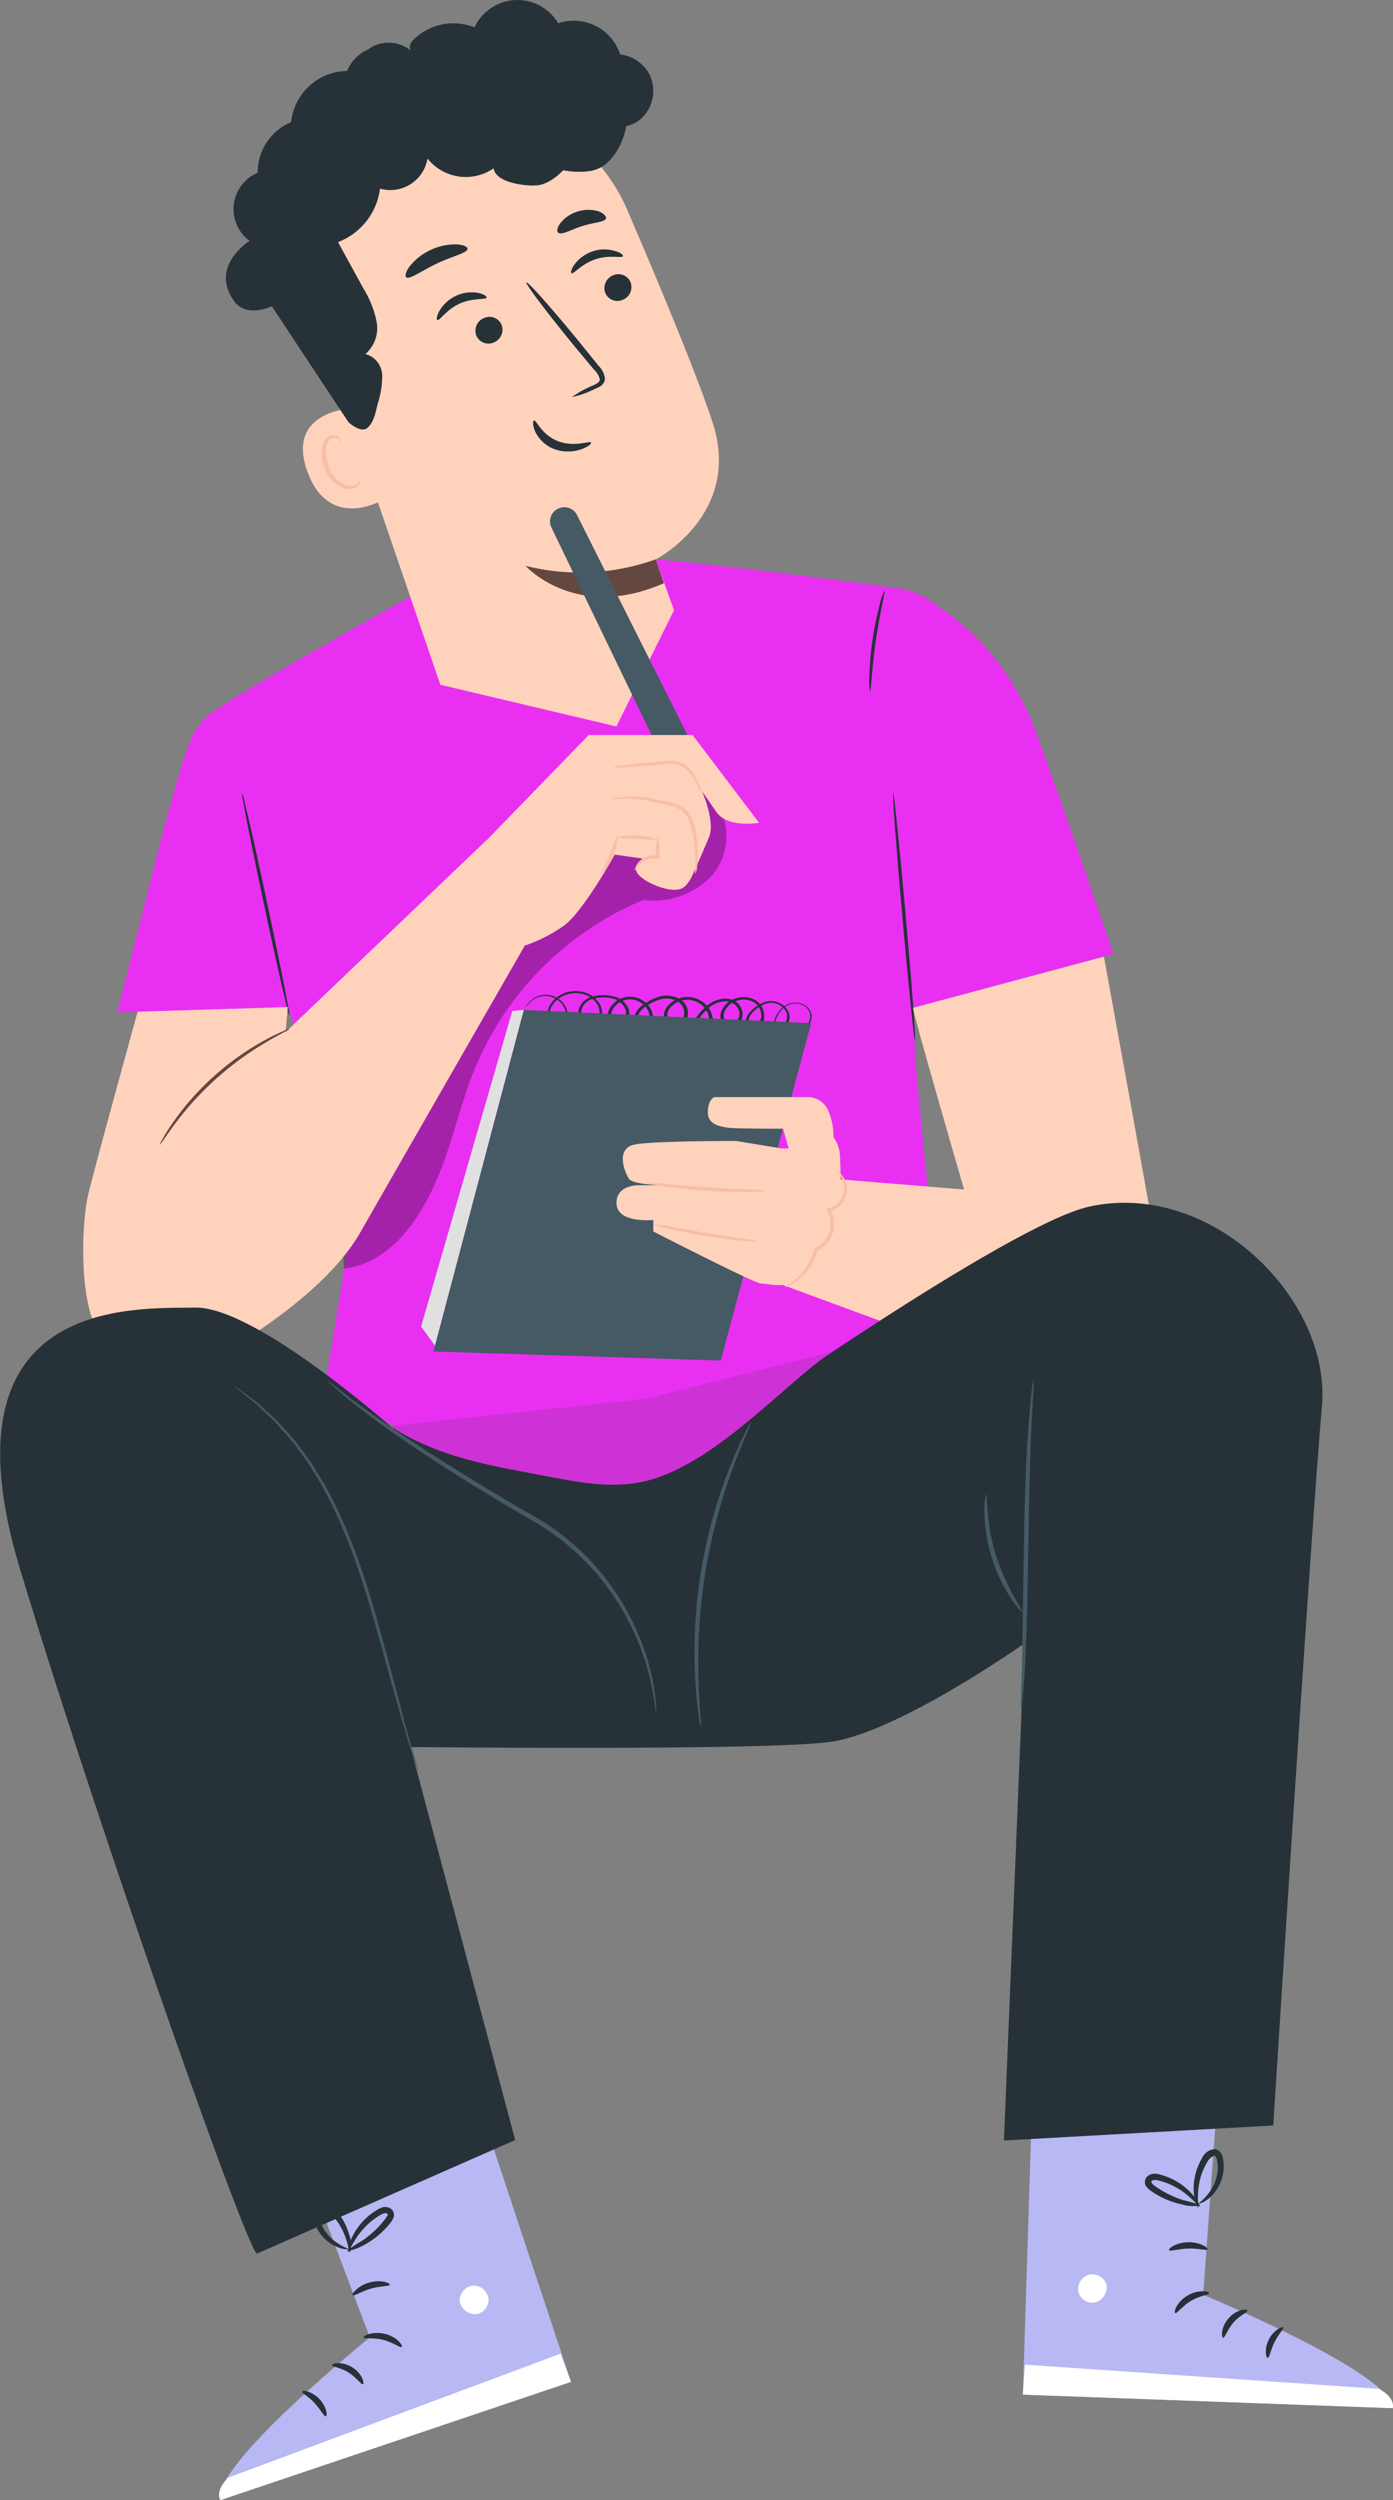 <svg xmlns="http://www.w3.org/2000/svg" viewBox="0 0 212.07 380.56"><rect x="0" y="0" width="212.07" height="380.56" fill="#808080" stroke="none"/><defs><style>.cls-1{fill:#e930f2;}.cls-2{opacity:0.3;}.cls-3{fill:#263238;}.cls-4{fill:#ffd2bc;}.cls-5{fill:#455a64;}.cls-6{fill:#e0e0e0;}.cls-7{fill:#f9bea7;}.cls-8{fill:#654742;}.cls-9{fill:#b8b8f4;}.cls-10{fill:#fff;}.cls-11{fill:#ce32d6;}</style></defs><g id="Character"><path class="cls-1" d="M280.18,266.41l30.49-8.22s-6.54-19.34-11.63-33.31c-4.48-12.32-12-17.46-15.94-20.24a11.88,11.88,0,0,0-5.35-2.12c-7.21-1-26.94-3.56-36.73-4.37-12.1-1-37.38,5.65-37.38,5.65S181.46,216.1,174,221.06a10.34,10.34,0,0,0-4,5c-1.39,3.72-3.14,10.11-5.25,18.37L159,267.11l26-.79c5.24,15.91,10.09,30.2,10.09,30.2l-4.71,29.26S225.89,340,235,339s50.24-16.9,50.24-16.9-4.71-46.42-4.71-47.76C280.5,273.81,280.36,270.44,280.18,266.41Z" transform="translate(-141.16 -113)"/><g class="cls-2"><path d="M250.19,235.47a9.39,9.39,0,0,0-8.31-3.12,18.83,18.83,0,0,0-8.48,3.49c-7.88,5.35-13.48,13.41-18.43,21.55a259.86,259.86,0,0,0-21.66,44.73l.21,4C200,305.29,204.2,299.84,207,294s4-12.39,6.49-18.42A47.46,47.46,0,0,1,239.08,250a12.25,12.25,0,0,0,10.51-3.78C252.11,243.23,252.58,238.51,250.19,235.47Z" transform="translate(-141.16 -113)"/></g><path class="cls-3" d="M280.47,271.46c-.14,0-1-8.43-1.93-18.85s-1.55-18.9-1.41-18.91,1,8.43,1.93,18.86S280.61,271.45,280.47,271.46Z" transform="translate(-141.16 -113)"/><path class="cls-3" d="M178,233.7a6.28,6.28,0,0,1,.38,1.31c.23,1,.52,2.17.86,3.62.7,3.05,1.63,7.28,2.63,12s1.87,8.92,2.48,12c.28,1.46.51,2.69.69,3.65a8,8,0,0,1,.19,1.35,6.59,6.59,0,0,1-.39-1.31c-.22-.95-.51-2.16-.85-3.61-.7-3.06-1.63-7.29-2.63-12s-1.87-8.92-2.48-12c-.28-1.46-.51-2.68-.69-3.65A6.88,6.88,0,0,1,178,233.7Z" transform="translate(-141.16 -113)"/><path class="cls-3" d="M275.82,202.88c.15.05-.72,3.43-1.33,7.68s-.73,7.75-.88,7.74a8.55,8.55,0,0,1-.1-2.29,46.52,46.52,0,0,1,.47-5.52,47.43,47.43,0,0,1,1.1-5.43A9.35,9.35,0,0,1,275.82,202.88Z" transform="translate(-141.16 -113)"/><path class="cls-4" d="M280.18,266.41c-.27.08,7.75,27.65,7.75,27.65l-23.58-1.92L253.1,305.93l40.18,14.8s24.89-11.1,24.89-12.11-8.95-50-8.95-50Z" transform="translate(-141.16 -113)"/><path class="cls-3" d="M262.83,269.61A1.68,1.68,0,0,0,264,269a2,2,0,0,0,.51-1.51,1.94,1.94,0,0,0-1.37-1.59,2.63,2.63,0,0,0-2.61.47,3.85,3.85,0,0,0-1,1.26,4.28,4.28,0,0,0-.31.8c-.07.28-.16.58,0,.76a.63.63,0,0,0,.69.18,1.29,1.29,0,0,0,.7-.49,2,2,0,0,0,.28-1.78,2.61,2.61,0,0,0-3.54-1.17,4.76,4.76,0,0,0-1.79,1.41,2,2,0,0,0-.45,1,.65.65,0,0,0,.49.73,1.23,1.23,0,0,0,1-.34,1.6,1.6,0,0,0,.45-1,2.42,2.42,0,0,0-1.05-2.12,3.06,3.06,0,0,0-2.5-.32,2.94,2.94,0,0,0-2,1.61,1.52,1.52,0,0,0-.06,1.23,1,1,0,0,0,1,.55,1.43,1.43,0,0,0,1.09-.6,1.45,1.45,0,0,0,.12-1.26,2.13,2.13,0,0,0-2.21-1.39,4.2,4.2,0,0,0-2.68,1.26,7,7,0,0,0-1,1.15,1.49,1.49,0,0,0-.29,1.3.75.75,0,0,0,1.07.27,1.21,1.21,0,0,0,.61-1.15,3.28,3.28,0,0,0-1.57-2.57,3.36,3.36,0,0,0-3.07-.24,3.28,3.28,0,0,0-1.3.93,1.89,1.89,0,0,0-.46,1.41c.11,1,1.76,1.21,2.3.36a2,2,0,0,0-.69-2.7,3.56,3.56,0,0,0-3.14-.17,8.75,8.75,0,0,0-1.5.75,3.68,3.68,0,0,0-1.18,1.06,1.29,1.29,0,0,0-.09,1.35.74.74,0,0,0,1.06.35,1.18,1.18,0,0,0,.53-1.18,2.54,2.54,0,0,0-.6-1.36,3.06,3.06,0,0,0-2.68-1.1,3,3,0,0,0-2.35,1.57,1.57,1.57,0,0,0-.09,1.3.92.92,0,0,0,1,.49,1.26,1.26,0,0,0,1-.72,1.65,1.65,0,0,0,0-1.29,2.76,2.76,0,0,0-2.13-1.55,5.76,5.76,0,0,0-2.74.08,2.36,2.36,0,0,0-1.75,1.68,1.74,1.74,0,0,0,1,2,1.46,1.46,0,0,0,1.7-1.14,2.41,2.41,0,0,0-.63-2.12,3.75,3.75,0,0,0-1.92-1.15,4.41,4.41,0,0,0-4,1,3.18,3.18,0,0,0-1,1.65,1.62,1.62,0,0,0,.51,1.59,1.07,1.07,0,0,0,1.45,0,1.53,1.53,0,0,0,.49-1.38,3,3,0,0,0-1.6-2.16,3.25,3.25,0,0,0-2.19-.33,3.4,3.4,0,0,0-1.49.72,5,5,0,0,0-.88,1.06,1.33,1.33,0,0,1,.15-.32,3.11,3.11,0,0,1,.66-.82,3.41,3.41,0,0,1,1.52-.8,3.36,3.36,0,0,1,2.32.3,3.21,3.21,0,0,1,1.77,2.31,1.81,1.81,0,0,1-.56,1.63,1.38,1.38,0,0,1-1.83.08,1.93,1.93,0,0,1-.64-1.89,3.49,3.49,0,0,1,1.06-1.84,4.71,4.71,0,0,1,4.31-1.11,4,4,0,0,1,2.14,1.26,2.76,2.76,0,0,1,.72,2.5,2.1,2.1,0,0,1-.79,1.16,1.58,1.58,0,0,1-1.43.28,1.77,1.77,0,0,1-1.09-1,2.56,2.56,0,0,1-.2-1.47,2.79,2.79,0,0,1,2.06-2,6.13,6.13,0,0,1,3-.11,3.25,3.25,0,0,1,2.49,1.83,2.15,2.15,0,0,1,0,1.67,1.76,1.76,0,0,1-1.37,1,1.47,1.47,0,0,1-1.58-.76,2.05,2.05,0,0,1,.08-1.75,3.53,3.53,0,0,1,2.76-1.87,3.58,3.58,0,0,1,3.14,1.28,3.07,3.07,0,0,1,.73,1.64,1.7,1.7,0,0,1-.8,1.7,1.27,1.27,0,0,1-1,.12,1.35,1.35,0,0,1-.77-.67,1.87,1.87,0,0,1,.11-1.9,4.3,4.3,0,0,1,1.36-1.23,8.76,8.76,0,0,1,1.59-.8,4.08,4.08,0,0,1,3.63.22,2.5,2.5,0,0,1,.83,3.48,1.87,1.87,0,0,1-1.83.74,1.81,1.81,0,0,1-.94-.41,1.58,1.58,0,0,1-.51-.92,2.42,2.42,0,0,1,.58-1.85,3.94,3.94,0,0,1,5.07-.79,3.73,3.73,0,0,1,1.82,3,1.74,1.74,0,0,1-.91,1.63,1.46,1.46,0,0,1-1,.13,1.21,1.21,0,0,1-.8-.66,2,2,0,0,1,.33-1.8,7.29,7.29,0,0,1,1.14-1.26,4.8,4.8,0,0,1,3-1.39,3.11,3.11,0,0,1,1.65.41,2.53,2.53,0,0,1,1,1.34,2,2,0,0,1-.19,1.7,1.94,1.94,0,0,1-1.48.82,1.54,1.54,0,0,1-1.46-.84,2,2,0,0,1,.06-1.64,3.46,3.46,0,0,1,2.35-1.87,3.56,3.56,0,0,1,2.88.4,2.86,2.86,0,0,1,1.23,2.53,1.79,1.79,0,0,1-2,1.75,1.07,1.07,0,0,1-.81-1.17,2.39,2.39,0,0,1,.55-1.23,5.15,5.15,0,0,1,2-1.52,3,3,0,0,1,4,1.41,2.32,2.32,0,0,1-.35,2.11,1.73,1.73,0,0,1-.89.59,1,1,0,0,1-1-.32,1.3,1.3,0,0,1,0-1,4.83,4.83,0,0,1,.33-.85,4.16,4.16,0,0,1,1.07-1.33,2.88,2.88,0,0,1,2.86-.47,2.12,2.12,0,0,1,1.46,1.77,2.22,2.22,0,0,1-.6,1.61A1.41,1.41,0,0,1,262.83,269.61Z" transform="translate(-141.16 -113)"/><polygon class="cls-5" points="79.74 153.72 65.98 205.72 109.73 207.1 123.49 155.74 79.74 153.72"/><polygon class="cls-6" points="79.74 153.72 77.99 153.89 64.11 201.92 66.22 204.82 79.74 153.72"/><path class="cls-4" d="M249.87,280h14.21a3.36,3.36,0,0,1,3.14,2,9.52,9.52,0,0,1,.82,4.1,5.22,5.22,0,0,1,1,2.87,76.23,76.23,0,0,1,0,7.79c-.14.41-1.64.82-1.64.82a5.21,5.21,0,0,1,.13,3.82,4,4,0,0,1-2.05,2.05s-1.91,4.37-3.82,4.92-3.69,0-4.65,0-16.39-7.92-16.39-7.92V298.7s-5.47.55-5.6-2.46,3.55-2.83,3.55-2.83h8.33s-9.15.37-10-1-1.91-4.65.89-5.2,15.44-.54,15.44-.54l6.9,1.14h1.09l-.85-3s-7.25,0-8.32-.15-3.13-.41-3.13-2.33S249.87,280,249.87,280Z" transform="translate(-141.16 -113)"/><path class="cls-7" d="M257.86,294.26a12.13,12.13,0,0,1-2.66.17c-1.64,0-3.91,0-6.41-.17s-4.76-.42-6.38-.65a12.12,12.12,0,0,1-2.61-.52,13.21,13.21,0,0,1,2.65.13c1.63.14,3.89.33,6.38.49s4.74.26,6.38.34A13.45,13.45,0,0,1,257.86,294.26Z" transform="translate(-141.16 -113)"/><path class="cls-7" d="M256.56,301.93a9.37,9.37,0,0,1-2.36-.07c-1.46-.13-3.46-.37-5.66-.72s-4.17-.77-5.59-1.11a8.85,8.85,0,0,1-2.26-.68,11.56,11.56,0,0,1,2.34.3l5.6,1,5.61.87A11.78,11.78,0,0,1,256.56,301.93Z" transform="translate(-141.16 -113)"/><path class="cls-7" d="M268.46,291.18s.21.06.5.3a3.4,3.4,0,0,1,.87,3.88,3.62,3.62,0,0,1-2.45,2.07l.16-.39a4.47,4.47,0,0,1-2.05,6.38l.16-.18a8.76,8.76,0,0,1-3.08,4.67,7.39,7.39,0,0,1-1.38.85,1.67,1.67,0,0,1-.55.19c0-.07.71-.4,1.73-1.29a8.93,8.93,0,0,0,2.77-4.54l0-.13.13-.05a4,4,0,0,0,1.81-5.62l-.21-.32.37-.08a3.21,3.21,0,0,0,2.16-1.74,3.11,3.11,0,0,0,.15-2.24A4.6,4.6,0,0,0,268.46,291.18Z" transform="translate(-141.16 -113)"/><path class="cls-4" d="M235,223.58l8.77-17.69L241,198.15s13.17-6.83,8.67-20.77c-2.17-6.73-7.77-20.23-13-32.39a27.29,27.29,0,0,0-33.79-15.12l-1.34.45c-14.16,5.7-17.23,20.91-11.14,34.91l17.8,52Z" transform="translate(-141.16 -113)"/><path class="cls-8" d="M241,198.13a34.05,34.05,0,0,1-19.83,1s7.64,8.55,21.07,2.64Z" transform="translate(-141.16 -113)"/><path class="cls-3" d="M237.17,156a2.09,2.09,0,0,1-1.24,2.65,2,2,0,0,1-2.64-1.1,2.1,2.1,0,0,1,1.23-2.65A2,2,0,0,1,237.17,156Z" transform="translate(-141.16 -113)"/><path class="cls-3" d="M236,152c-.16.34-2-.26-4.17.46s-3.34,2.31-3.66,2.13c-.15-.08-.06-.63.46-1.35a5.72,5.72,0,0,1,2.82-2,5.45,5.45,0,0,1,3.42,0C235.67,151.43,236.05,151.82,236,152Z" transform="translate(-141.16 -113)"/><path class="cls-3" d="M217.54,162.49a2.1,2.1,0,0,1-1.24,2.65,2,2,0,0,1-2.64-1.1,2.1,2.1,0,0,1,1.23-2.65A2,2,0,0,1,217.54,162.49Z" transform="translate(-141.16 -113)"/><path class="cls-3" d="M215.24,158.3c-.12.36-2.05,0-4.09.91s-3.07,2.66-3.41,2.51c-.16-.06-.12-.61.31-1.39a5.72,5.72,0,0,1,2.58-2.32,5.49,5.49,0,0,1,3.4-.41C214.88,157.79,215.3,158.14,215.24,158.3Z" transform="translate(-141.16 -113)"/><path class="cls-3" d="M228.23,173.45a15,15,0,0,1,3.25-1.79c.53-.24,1-.52,1-.93a3,3,0,0,0-.91-1.49l-3-3.6c-4.22-5.16-7.47-9.47-7.26-9.64s3.8,3.87,8,9l2.95,3.65a3.36,3.36,0,0,1,1,2,1.43,1.43,0,0,1-.63,1.09,3.43,3.43,0,0,1-.88.44A14.29,14.29,0,0,1,228.23,173.45Z" transform="translate(-141.16 -113)"/><path class="cls-3" d="M212.34,150.86c0,.65-2.24,1.1-4.64,2.24s-4.19,2.51-4.7,2.1c-.23-.2-.06-.87.56-1.7a9,9,0,0,1,7.12-3.3C211.72,150.26,212.34,150.56,212.34,150.86Z" transform="translate(-141.16 -113)"/><path class="cls-3" d="M233.42,146.24c-.21.61-1.85.6-3.62,1.17s-3.16,1.43-3.67,1c-.24-.2-.16-.76.34-1.44a5.21,5.21,0,0,1,2.67-1.78,5.28,5.28,0,0,1,3.21,0C233.14,145.52,233.51,146,233.42,146.24Z" transform="translate(-141.16 -113)"/><path class="cls-4" d="M195,175.13c-.27,0-10.49.38-7,9.77s12.21,3.95,12.12,3.67S195,175.13,195,175.13Z" transform="translate(-141.16 -113)"/><path class="cls-7" d="M196,186.08c-.05,0-.12.18-.35.41a1.77,1.77,0,0,1-1.21.48c-1.13,0-2.55-1.26-3.23-2.94a5.79,5.79,0,0,1-.41-2.51,2,2,0,0,1,.76-1.71.87.87,0,0,1,1.13.09c.23.21.24.42.29.42s.14-.23-.08-.59a1,1,0,0,0-.58-.45,1.36,1.36,0,0,0-1,.09,2.44,2.44,0,0,0-1.16,2.09,5.91,5.91,0,0,0,.4,2.83c.77,1.87,2.39,3.28,3.9,3.17a1.85,1.85,0,0,0,1.4-.81C196,186.31,196,186.09,196,186.08Z" transform="translate(-141.16 -113)"/><path class="cls-3" d="M222.45,177c.34-.14,1.12,2.17,3.65,3.15s4.92-.11,5.05.21c.08.14-.4.64-1.43,1a6.14,6.14,0,0,1-4.17,0,5.3,5.3,0,0,1-2.92-2.69C222.22,177.74,222.28,177.08,222.45,177Z" transform="translate(-141.16 -113)"/><path class="cls-3" d="M240.1,124.46a5.8,5.8,0,0,0-4.52-3.17,8.68,8.68,0,0,0-.69-1.51,7.43,7.43,0,0,0-8.75-3.24,7.21,7.21,0,0,0-12.74.63,8.64,8.64,0,0,0-9.17,1.76,2.18,2.18,0,0,0-.66,1,1,1,0,0,0,.15.78,5.38,5.38,0,0,0-4.91-1,5.12,5.12,0,0,0-1.58.8A6.12,6.12,0,0,0,194,123.8a8.7,8.7,0,0,0-8.52,7.79,8.25,8.25,0,0,0-5.08,7.7,6,6,0,0,0-1.23,10.38s-6.14,3.75-2.42,9.1c1.9,2.74,5.79.84,5.79.84l11.54,17.46c-.05.13,2,1.94,3,1.07s1.24-2.26,1.54-3.54a14.31,14.31,0,0,0,.73-4.42,3.47,3.47,0,0,0-2.56-3.29,5.21,5.21,0,0,0,1.7-4.92,15.23,15.23,0,0,0-2-5.05l-3.87-7.07a10.05,10.05,0,0,0,6.39-8.14,5.73,5.73,0,0,0,7.23-4.58,7.46,7.46,0,0,0,10.07,1.49c.29,2.09,4.43,2.73,6.53,2.6s4.07-2.31,4.07-2.31a12,12,0,0,0,4.31.09h0l.21-.06c2.77-.64,4.57-3.95,5.07-6.74a5.58,5.58,0,0,0,2-.91A5.76,5.76,0,0,0,240.1,124.46Z" transform="translate(-141.16 -113)"/><path class="cls-4" d="M162.11,267s-6.08,22-7.43,27.42-1.33,17.88,1.7,21.58,13.12,6.06,13.12,6.06,19.76-9.65,26.49-21.43,25.12-43.79,25.12-43.79l-5.83-16-30.63,29.25.32-3.8Z" transform="translate(-141.16 -113)"/><path class="cls-5" d="M226.1,190.44h0a2.15,2.15,0,0,1,2.9.95l17.63,35.11-4.53,2-17-35.22A2.15,2.15,0,0,1,226.1,190.44Z" transform="translate(-141.16 -113)"/><path class="cls-4" d="M214.3,241.88l16.49-17h15.8l10.12,13.35s-4.8.9-6.52-1.68L248,233.38s2.23,4.89,1,7.29c0,0-2.37,5.59-2.75,6.19-.71,1.12-1.26,1.84-3.32,1.5s-5.26-2-4.92-3.22a2,2,0,0,1,1.55-1.37l-4.81-.69s-4.84,8.77-7.76,10.83a22.89,22.89,0,0,1-5.87,3Z" transform="translate(-141.16 -113)"/><path class="cls-8" d="M185.27,269.61c0,.08-1.34.71-3.43,1.94a46.8,46.8,0,0,0-14.05,12.53c-1.45,1.94-2.24,3.23-2.32,3.18a4.42,4.42,0,0,1,.47-.95c.33-.6.86-1.44,1.55-2.45a41.31,41.31,0,0,1,14.17-12.63,27.09,27.09,0,0,1,2.6-1.26A3.54,3.54,0,0,1,185.27,269.61Z" transform="translate(-141.16 -113)"/><path class="cls-7" d="M234.41,229.82a9.89,9.89,0,0,1,2.32-.4c1.43-.17,3.42-.38,5.62-.57a7.09,7.09,0,0,1,1.66,0,3.66,3.66,0,0,1,1.49.6,5.21,5.21,0,0,1,1.67,2,6.91,6.91,0,0,1,.74,2.24c-.09,0-.38-.83-1.07-2.07a5.16,5.16,0,0,0-1.61-1.79,3,3,0,0,0-1.29-.49,6.74,6.74,0,0,0-1.55,0c-2.19.19-4.19.34-5.63.42A11.07,11.07,0,0,1,234.41,229.82Z" transform="translate(-141.16 -113)"/><path class="cls-7" d="M247,246c-.08,0,.07-1.2,0-3.11a21.84,21.84,0,0,0-.46-3.32c-.27-1.2-.65-2.64-1.86-3.34a6.9,6.9,0,0,0-1.94-.69l-1.95-.44a24.26,24.26,0,0,0-3.31-.51,25.72,25.72,0,0,0-3.1.08,2,2,0,0,1,.81-.26,10.47,10.47,0,0,1,2.3-.19,20,20,0,0,1,3.4.41c.63.12,1.28.26,2,.41a7.34,7.34,0,0,1,2.1.74,3.72,3.72,0,0,1,1.48,1.72,9.28,9.28,0,0,1,.58,2,18.76,18.76,0,0,1,.36,3.4,15.91,15.91,0,0,1-.15,2.3A2.09,2.09,0,0,1,247,246Z" transform="translate(-141.16 -113)"/><path class="cls-7" d="M241.28,240.29a11.11,11.11,0,0,1,.25,3.17v.31l-.32-.06a2.87,2.87,0,0,0-.52-.05,3.16,3.16,0,0,0-2.19,1c-.44.47-.59.87-.67.84s0-.48.39-1.07a3.11,3.11,0,0,1,2.46-1.25,2.67,2.67,0,0,1,.64.07l-.31.25A11.07,11.07,0,0,1,241.28,240.29Z" transform="translate(-141.16 -113)"/><path class="cls-7" d="M241.29,240.82a18,18,0,0,1-3.2-.15,18.85,18.85,0,0,1-3.2-.19,10.5,10.5,0,0,1,6.4.34Z" transform="translate(-141.16 -113)"/><path class="cls-7" d="M235.15,240a6.67,6.67,0,0,1-.72,3.31,6.45,6.45,0,0,1-1.86,2.83c-.12-.09.68-1.35,1.38-3S235,240,235.15,240Z" transform="translate(-141.16 -113)"/><path class="cls-9" d="M298.31,432.23l-1.43,45.27,56.32,2.06c-.14-5.39-28.87-17.26-28.87-17.26l2.1-29Z" transform="translate(-141.16 -113)"/><path class="cls-10" d="M307,459.22a2.3,2.3,0,0,0-1.68,2.57,2.2,2.2,0,0,0,2.52,1.69,2.44,2.44,0,0,0,1.78-2.73,2.31,2.31,0,0,0-2.83-1.47" transform="translate(-141.16 -113)"/><path class="cls-10" d="M296.88,477.5l.32-4.56,53.88,3.68s2.47,1.18,2.12,2.94Z" transform="translate(-141.16 -113)"/><path class="cls-3" d="M325.25,462.05c0,.27-1.4.35-2.78,1.18s-2.15,2-2.4,1.85.22-1.7,1.91-2.68S325.32,461.8,325.25,462.05Z" transform="translate(-141.16 -113)"/><path class="cls-3" d="M331.07,464.71c.05.26-1.16.69-2.13,1.82s-1.3,2.35-1.57,2.32-.39-1.58.85-3S331.07,464.44,331.07,464.71Z" transform="translate(-141.16 -113)"/><path class="cls-3" d="M334.16,471.9c-.25.05-.58-1.34.18-2.82s2.07-2,2.18-1.8-.72,1-1.33,2.23S334.44,471.88,334.16,471.9Z" transform="translate(-141.16 -113)"/><path class="cls-3" d="M325,455.39c-.13.25-1.38-.18-2.93-.13s-2.79.5-2.93.25,1.07-1.17,2.91-1.21S325.14,455.18,325,455.39Z" transform="translate(-141.16 -113)"/><path class="cls-3" d="M323.9,448.66a5.37,5.37,0,0,1-2.82-.12,12.73,12.73,0,0,1-2.92-1,13.8,13.8,0,0,1-1.59-.92,3.75,3.75,0,0,1-.82-.69,1.21,1.21,0,0,1-.08-1.47,1.56,1.56,0,0,1,1.23-.59,3.59,3.59,0,0,1,1.06.19,9.86,9.86,0,0,1,1.73.66,9.74,9.74,0,0,1,2.53,1.81c1.27,1.25,1.68,2.3,1.58,2.35s-.73-.8-2-1.85a11.43,11.43,0,0,0-2.46-1.51,10.75,10.75,0,0,0-1.6-.56c-.59-.17-1.1-.2-1.26.06-.06.1-.07.14.05.32a2.77,2.77,0,0,0,.61.51,13.38,13.38,0,0,0,1.46.9,15.62,15.62,0,0,0,2.68,1.15A19.64,19.64,0,0,1,323.9,448.66Z" transform="translate(-141.16 -113)"/><path class="cls-3" d="M323.53,449c-.1,0-.61-1-.65-2.75a9.33,9.33,0,0,1,.5-3.07,9.8,9.8,0,0,1,.78-1.69,2.35,2.35,0,0,1,1.85-1.36,1.31,1.31,0,0,1,1.15.83,3.46,3.46,0,0,1,.25,1.05,6.31,6.31,0,0,1-.06,1.9,6.53,6.53,0,0,1-1.31,2.87c-1.16,1.41-2.32,1.7-2.34,1.61s.89-.64,1.79-2a6.61,6.61,0,0,0,1-2.62,5.93,5.93,0,0,0,0-1.63c-.06-.6-.27-1.09-.5-1s-.77.42-1,.89a10,10,0,0,0-.75,1.5,10.17,10.17,0,0,0-.65,2.8C323.42,448,323.68,449,323.53,449Z" transform="translate(-141.16 -113)"/><path class="cls-9" d="M213.83,432.56l14.26,43-53.39,18c-1.41-5.21,22.76-24.77,22.76-24.77l-10.27-27.17Z" transform="translate(-141.16 -113)"/><path class="cls-10" d="M213.19,460.91a2.28,2.28,0,0,1,2.34,2,2.2,2.2,0,0,1-1.94,2.34,2.42,2.42,0,0,1-2.47-2.11c0-1.13,1.17-2.4,2.29-2.21" transform="translate(-141.16 -113)"/><path class="cls-10" d="M228.09,475.55l-1.6-4.28-50.6,18.87s-2,1.84-1.19,3.42Z" transform="translate(-141.16 -113)"/><path class="cls-3" d="M196.5,468.81c.1.26,1.44-.06,3,.35s2.61,1.27,2.82,1.08-.69-1.56-2.6-2S196.36,468.59,196.5,468.81Z" transform="translate(-141.16 -113)"/><path class="cls-3" d="M191.68,473c0,.27,1.31.34,2.56,1.14s1.91,1.88,2.17,1.78-.08-1.63-1.66-2.6S191.6,472.77,191.68,473Z" transform="translate(-141.16 -113)"/><path class="cls-3" d="M190.76,480.8c.26,0,.18-1.45-1-2.66s-2.56-1.35-2.6-1.1,1,.76,1.91,1.76S190.49,480.86,190.76,480.8Z" transform="translate(-141.16 -113)"/><path class="cls-3" d="M194.85,462.36c.19.2,1.26-.56,2.77-1s2.81-.32,2.87-.59-1.36-.82-3.12-.33S194.65,462.2,194.85,462.36Z" transform="translate(-141.16 -113)"/><path class="cls-3" d="M194,455.6c0,.11,1.12-.08,2.67-.92a12.8,12.8,0,0,0,2.51-1.8,14.65,14.65,0,0,0,1.26-1.33,3.49,3.49,0,0,0,.59-.91,1.19,1.19,0,0,0-.34-1.42,1.52,1.52,0,0,0-1.35-.21,3.5,3.5,0,0,0-.95.47,10.18,10.18,0,0,0-1.47,1.13,9.67,9.67,0,0,0-1.92,2.46c-.86,1.56-.95,2.68-.84,2.7s.47-1,1.41-2.35a11.57,11.57,0,0,1,1.93-2.15,11,11,0,0,1,1.38-1c.52-.34,1-.5,1.22-.3s.11.11,0,.32a2.89,2.89,0,0,1-.44.66,15.93,15.93,0,0,1-1.14,1.28,15.6,15.6,0,0,1-2.25,1.86A20,20,0,0,0,194,455.6Z" transform="translate(-141.16 -113)"/><path class="cls-3" d="M194.45,455.86a4.61,4.61,0,0,0-.17-2.82,9.3,9.3,0,0,0-1.35-2.81,9.89,9.89,0,0,0-1.23-1.39,2.35,2.35,0,0,0-2.16-.78,1.32,1.32,0,0,0-.87,1.13,4,4,0,0,0,.06,1.07,6.07,6.07,0,0,0,.61,1.8,6.47,6.47,0,0,0,2.07,2.38c1.51,1,2.7,1,2.69.88s-1-.36-2.28-1.42a6.55,6.55,0,0,1-1.69-2.23,5.56,5.56,0,0,1-.47-1.56c-.11-.59,0-1.12.18-1.14a1.63,1.63,0,0,1,1.23.56,9.77,9.77,0,0,1,2.57,3.72C194.24,454.8,194.29,455.87,194.45,455.86Z" transform="translate(-141.16 -113)"/><path class="cls-3" d="M201,330.43s-20.92-18.55-30.1-18.39-39.3-1.85-26.67,39.87C157,394,179.74,458.31,180.36,456l39.23-17.25-15.94-59.83s53.48.6,63.81-.76,29.64-15,29.64-15L294,438.82l41-2.29s5.75-90.82,7.41-109.48c1.44-16.26-16.82-34.5-35.44-30.38-12.17,2.69-55.65,33.39-55.65,33.39Z" transform="translate(-141.16 -113)"/><path class="cls-5" d="M298.51,323a11.6,11.6,0,0,1-.05,2c-.07,1.39-.16,3.2-.28,5.38-.21,4.54-.35,10.83-.46,17.77s-.24,13.25-.48,17.8c-.12,2.28-.25,4.12-.37,5.39a12.61,12.61,0,0,1-.26,2,10.45,10.45,0,0,1,0-2c0-1.4.09-3.21.15-5.39.07-4.67.17-10.9.28-17.79s.33-13.24.67-17.79c.16-2.27.33-4.11.49-5.38A10.79,10.79,0,0,1,298.51,323Z" transform="translate(-141.16 -113)"/><path class="cls-5" d="M296.85,358.41a8.26,8.26,0,0,1-1.81-2.18,24.37,24.37,0,0,1-4-13,8.74,8.74,0,0,1,.25-2.83c.23,0-.09,4.36,1.51,9.38S297,358.28,296.85,358.41Z" transform="translate(-141.16 -113)"/><path class="cls-5" d="M241.05,373.73c-.06,0-.15-1-.46-2.88a38,38,0,0,0-2.16-7.62,38.66,38.66,0,0,0-5.92-10.07,37.39,37.39,0,0,0-11-9.1c-8.9-5.16-16.72-10.2-22.19-14.15-2.73-2-4.87-3.66-6.29-4.9-.73-.61-1.25-1.12-1.62-1.46a3.55,3.55,0,0,1-.52-.55s.83.64,2.31,1.8,3.65,2.79,6.41,4.71c5.51,3.83,13.36,8.81,22.24,13.95a37.05,37.05,0,0,1,11.12,9.3,38.24,38.24,0,0,1,5.89,10.3,33.65,33.65,0,0,1,2,7.74c.16.94.15,1.68.2,2.17A2.51,2.51,0,0,1,241.05,373.73Z" transform="translate(-141.16 -113)"/><path class="cls-5" d="M255.52,329.43a8.84,8.84,0,0,1-.68,1.75c-.49,1.1-1.15,2.72-1.9,4.73a85,85,0,0,0-5.43,33c.07,2.15.17,3.89.28,5.09a11,11,0,0,1,.09,1.88,9.35,9.35,0,0,1-.35-1.85c-.19-1.19-.38-2.94-.51-5.1a76.58,76.58,0,0,1,5.46-33.15c.82-2,1.55-3.6,2.12-4.67A9.72,9.72,0,0,1,255.52,329.43Z" transform="translate(-141.16 -113)"/><path class="cls-5" d="M176.87,324a3.53,3.53,0,0,1,.56.37l1.58,1.15,1.13.83c.4.32.8.72,1.25,1.12a30.64,30.64,0,0,1,2.91,2.85l1.59,1.77c.51.64,1,1.34,1.55,2.05l.81,1.09c.26.38.5.78.75,1.18.5.8,1,1.62,1.54,2.48a76,76,0,0,1,5.27,11.88c1.54,4.34,2.71,8.57,3.76,12.42s2,7.3,2.73,10.23,1.44,5.26,1.92,6.87c.22.77.4,1.39.53,1.87a2.69,2.69,0,0,1,.15.66,4.13,4.13,0,0,1-.24-.63c-.16-.47-.36-1.08-.62-1.84-.54-1.6-1.23-3.94-2.07-6.84l-2.83-10.2c-1.07-3.84-2.25-8.06-3.79-12.38a77.5,77.5,0,0,0-5.2-11.82c-.49-.86-1-1.67-1.5-2.47-.25-.4-.49-.8-.74-1.18l-.8-1.08c-.52-.71-1-1.41-1.51-2.06L184,330.54a29.94,29.94,0,0,0-2.84-2.88c-.43-.41-.82-.81-1.21-1.14l-1.1-.86-1.51-1.22A3.27,3.27,0,0,1,176.87,324Z" transform="translate(-141.16 -113)"/><path class="cls-11" d="M200.54,330.05c7.47,4.93,15.69,6.09,24.47,7.77,5.07,1,10.37,1.85,15.32.39C250.94,335.07,261.2,323,268,318.69l-28.45,7.21Z" transform="translate(-141.16 -113)"/></g></svg>